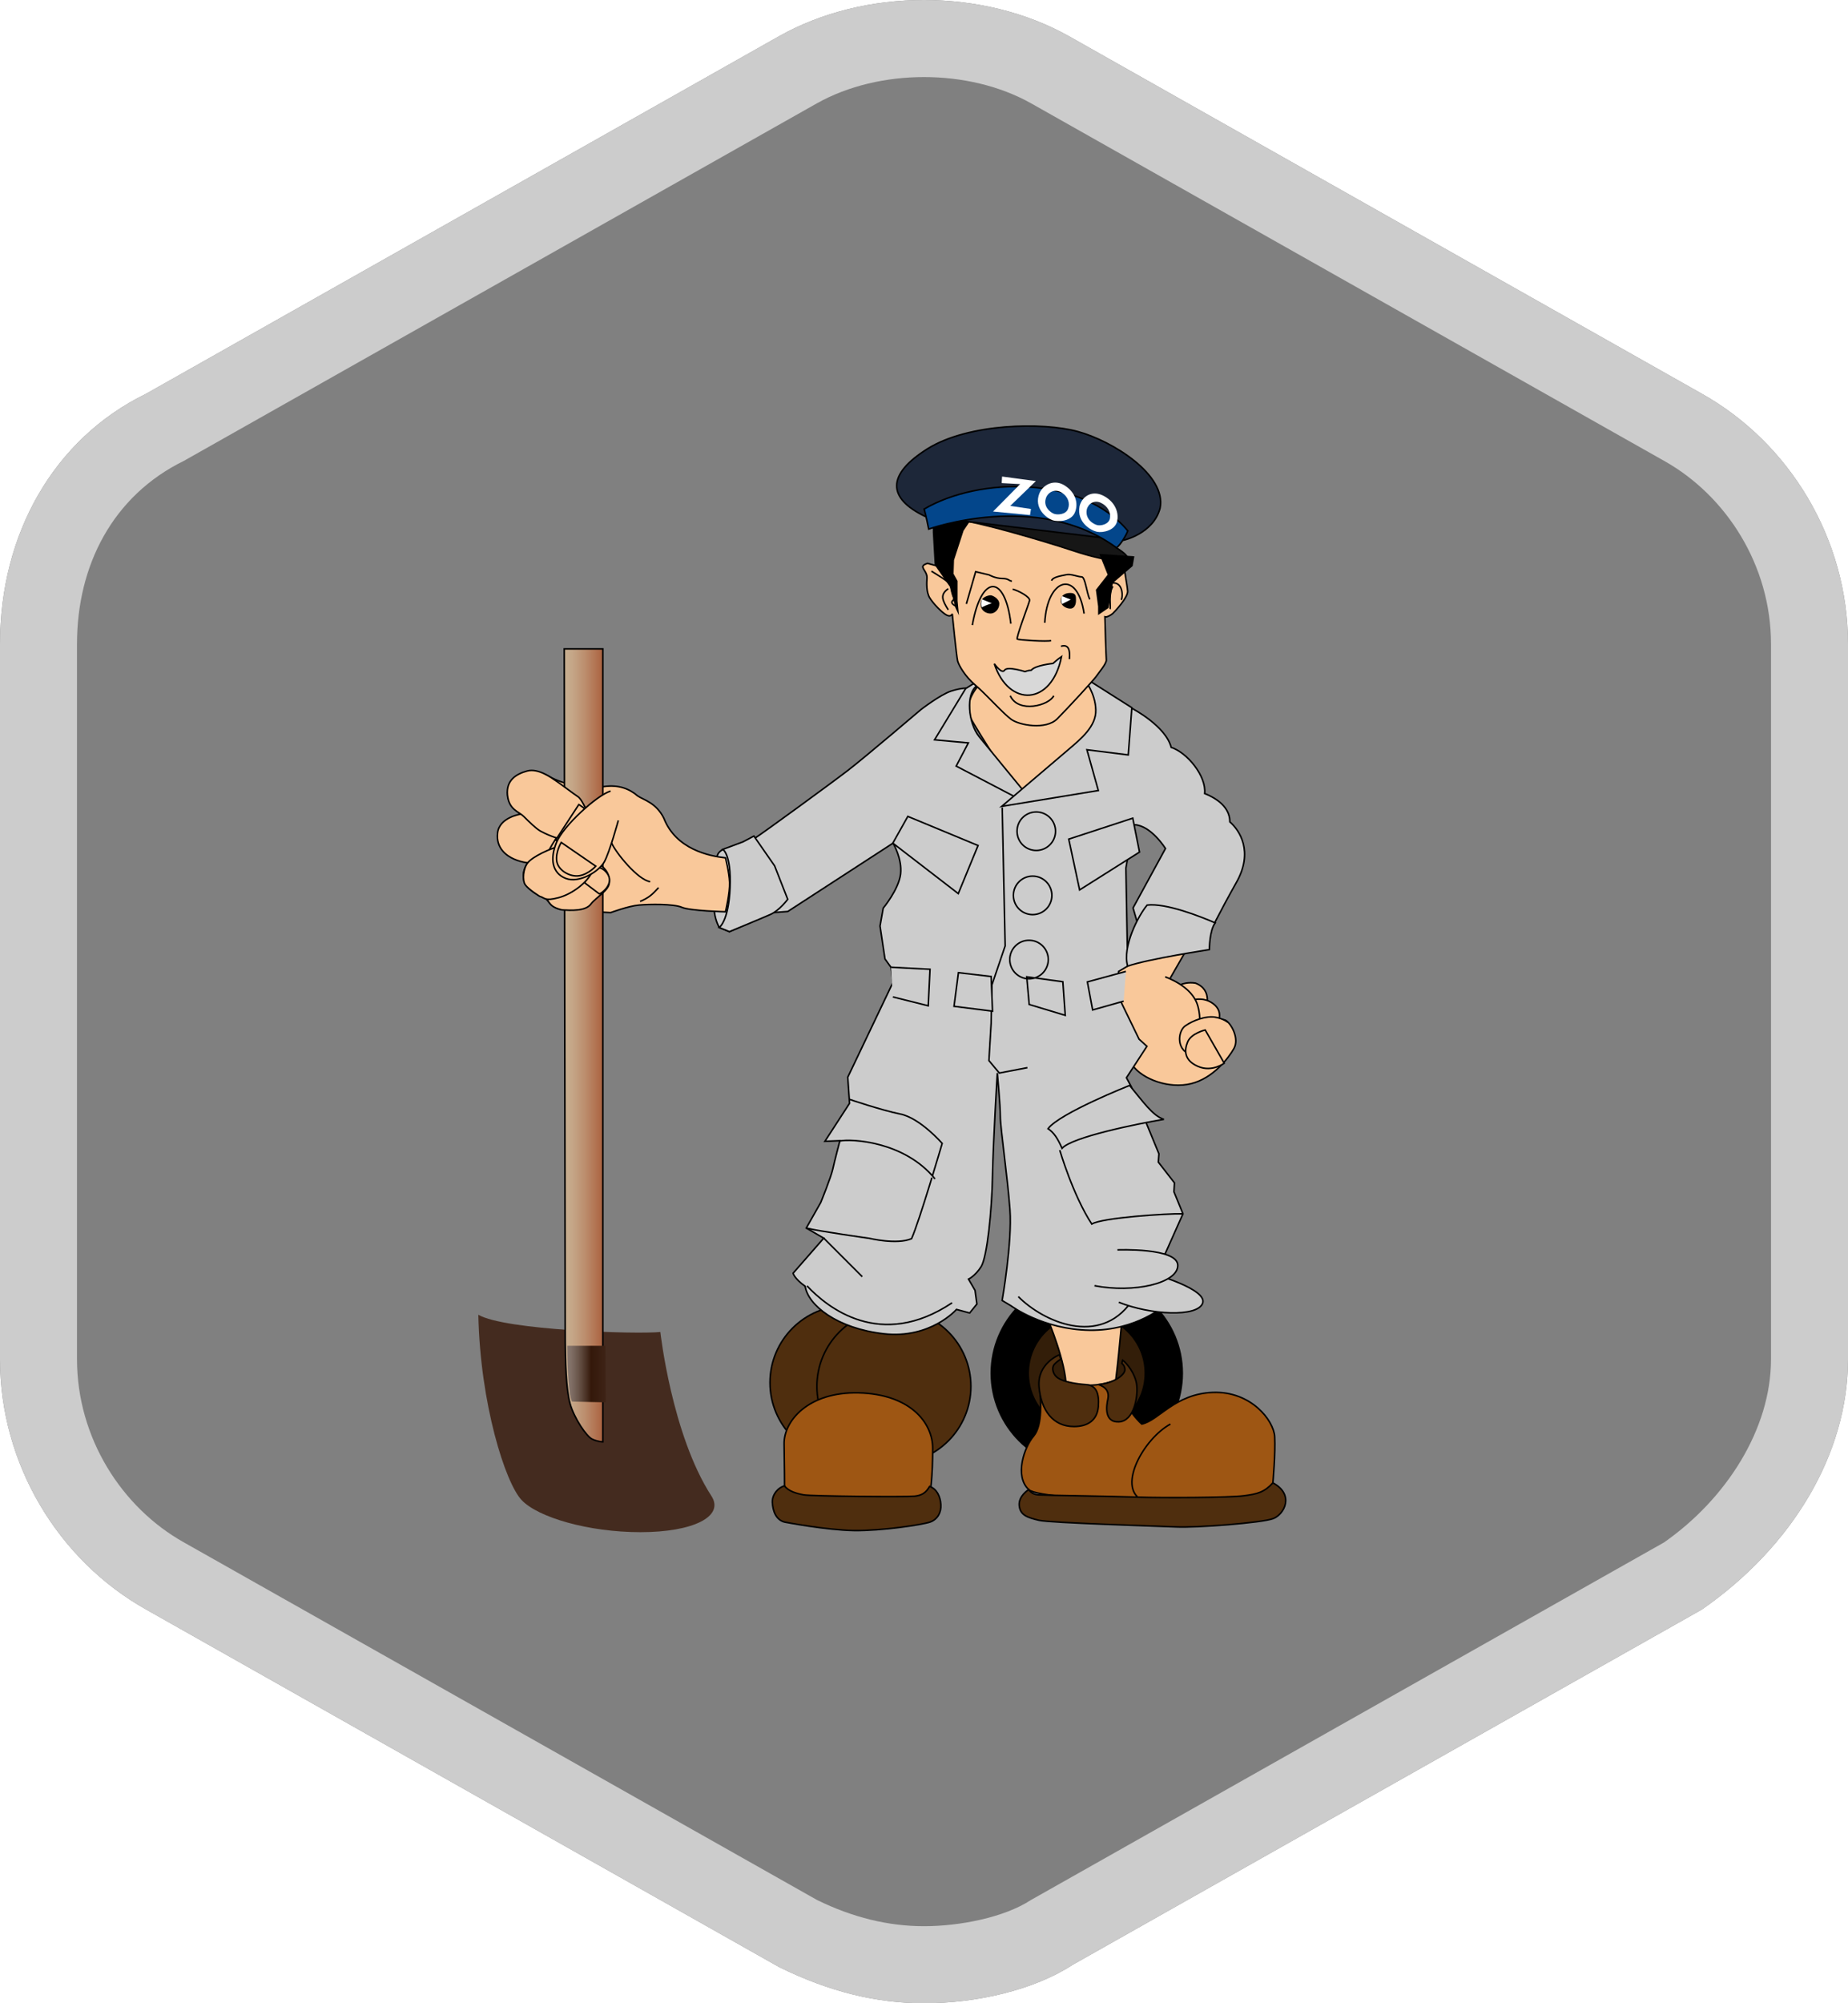 <svg xmlns="http://www.w3.org/2000/svg" width="24" height="26" viewBox="0 0 24 26">
  <rect x="0" y="0" width="24" height="26" fill="#808080" stroke="none"/>
  <defs>
    <linearGradient id="zookeeper-gray-a" x1="-.001%" x2="99.999%" y1="50%" y2="50%">
      <stop offset="0%" stop-color="#442B1F"/>
      <stop offset="100%" stop-color="#442B1F"/>
    </linearGradient>
    <linearGradient id="zookeeper-gray-b" x1="-.002%" y1="50%" y2="50%">
      <stop offset="0%" stop-color="#C8B091"/>
      <stop offset="19.87%" stop-color="#C5A788"/>
      <stop offset="52.9%" stop-color="#BC8E6E"/>
      <stop offset="94.79%" stop-color="#AD6745"/>
      <stop offset="99.44%" stop-color="#AB6240"/>
    </linearGradient>
    <linearGradient id="zookeeper-gray-c" x1="0%" x2="100.003%" y1="50.003%" y2="50.003%">
      <stop offset="0%" stop-color="#88786F"/>
      <stop offset="10.54%" stop-color="#806F66"/>
      <stop offset="28.06%" stop-color="#6B574C"/>
      <stop offset="50.27%" stop-color="#493023"/>
      <stop offset="62.19%" stop-color="#34180A"/>
      <stop offset="100%" stop-color="#3E2316"/>
    </linearGradient>
    <linearGradient id="zookeeper-gray-d" x1="50%" x2="50%" y1="99.999%" y2="-.002%">
      <stop offset="37.24%" stop-color="#1D2739"/>
      <stop offset="99.44%" stop-color="#1D2739"/>
    </linearGradient>
  </defs>
  <g fill="none">
    <path fill="#FFF" d="M24,8.358 C24,7.004 23.249,5.751 22.098,5.108 L13.881,0.469 C12.764,-0.156 11.236,-0.156 10.123,0.467 L1.898,5.11 C0.697,5.695 0,6.931 0,8.358 L0,0 L24,0 L24,8.358 Z M24,17.642 L24,26 L0,26 L0,17.642 C0,18.996 0.751,20.249 1.902,20.892 L10.119,25.531 C10.768,25.85 11.38,26 12,26 C12.685,26 13.428,25.829 13.936,25.498 L22.102,20.89 C23.277,20.075 24,18.868 24,17.642 Z"/>
    <path fill="#CCC" d="M23,8.358 C23,7.34 22.421,6.434 21.611,5.981 L13.389,1.34 C12.579,0.887 11.421,0.887 10.611,1.34 L2.389,5.981 C1.463,6.434 1,7.34 1,8.358 L1,17.642 C1,18.66 1.579,19.566 2.389,20.019 L10.611,24.66 C11.074,24.887 11.537,25 12,25 C12.463,25 13.042,24.887 13.389,24.66 L21.611,20.019 C22.421,19.453 23,18.547 23,17.642 L23,8.358 Z M24,8.358 L24,17.642 C24,18.868 23.277,20.075 22.102,20.89 L13.936,25.498 C13.428,25.829 12.685,26 12,26 C11.38,26 10.768,25.85 10.119,25.531 L1.902,20.892 C0.751,20.249 0,18.996 0,17.642 L0,8.358 C0,6.931 0.697,5.695 1.898,5.11 L10.123,0.467 C11.236,-0.156 12.764,-0.156 13.881,0.469 L22.098,5.108 C23.249,5.751 24,7.004 24,8.358 Z"/>
    <g transform="translate(6.2 5.5)">
      <ellipse cx="7.914" cy="12.323" fill="#331E09" stroke="#000" stroke-width=".5" rx="1" ry="1"/>
      <path fill="#F9C89A" stroke="#000" stroke-width=".02" d="M4.615 11.468C4.615 11.468 4.79 12.208 4.814 12.428 4.837 12.647 5.282 12.752 5.328 12.497 5.375 12.243 5.539 11.618 5.539 11.618L4.615 11.468zM7.411 11.63C7.411 11.63 7.645 12.185 7.645 12.497 7.645 12.809 8.207 12.856 8.254 12.647 8.301 12.439 8.371 11.618 8.371 11.618L7.411 11.63z"/>
      <path fill="#A15813" stroke="#000" stroke-width=".02" d="M5.301,12.127 C5.208,12.166 4.942,12.196 4.841,12.158 C4.739,12.119 4.849,12.52 4.88,12.644 C4.911,12.767 5.239,12.744 5.239,12.744 L5.301,12.127 Z"/>
      <ellipse cx="4.8" cy="12.445" fill="#4F2E0E" stroke="#000" stroke-width=".02" rx="1" ry="1"/>
      <ellipse cx="5.409" cy="12.494" fill="#4F2E0E" stroke="#000" stroke-width=".02" rx="1" ry="1"/>
      <path fill="#9E5613" stroke="#000" stroke-width=".02" d="M3.989,13.786 C3.989,13.786 3.989,13.544 3.983,13.243 C3.977,12.942 4.299,12.561 4.954,12.578 C5.609,12.595 5.913,12.954 5.913,13.301 C5.913,13.648 5.884,13.925 5.849,13.995 C5.814,14.064 4.135,14.087 4.071,14.024 C4.006,13.96 3.989,13.786 3.989,13.786 Z"/>
      <path fill="#4F2E0E" stroke="#000" stroke-width=".02" d="M3.989,14.255 C3.877,14.226 3.836,14.11 3.831,14 C3.825,13.891 3.918,13.798 3.989,13.786 C4.041,13.856 4.147,13.885 4.24,13.902 C4.334,13.919 5.533,13.931 5.674,13.919 C5.814,13.908 5.849,13.827 5.873,13.792 C5.972,13.827 6.013,13.931 6.019,14.029 C6.025,14.128 5.978,14.22 5.878,14.255 C5.779,14.289 5.252,14.37 4.89,14.365 C4.527,14.359 3.989,14.255 3.989,14.255 Z"/>
      <path fill="#9E5613" stroke="#000" stroke-width=".02" d="M8.353,12.381 C8.353,12.381 8.037,12.566 7.634,12.428 C7.37,12.393 7.3,12.393 7.306,12.52 C7.312,12.647 7.347,12.994 7.224,13.139 C7.101,13.283 6.972,13.659 7.16,13.833 C7.347,14.006 10.056,13.989 10.161,13.96 C10.266,13.931 10.331,13.746 10.331,13.746 C10.331,13.746 10.366,13.353 10.354,13.145 C10.342,12.937 10.05,12.555 9.553,12.572 C9.055,12.59 8.85,12.937 8.628,12.983 C8.441,12.809 8.371,12.607 8.371,12.566 C8.371,12.526 8.353,12.381 8.353,12.381 Z"/>
      <path fill="#4F2E0E" stroke="#000" stroke-width=".02" d="M7.748 13.015C7.923 13.015 8.049 12.936 8.064 12.757 8.078 12.578 8.034 12.48 7.906 12.471 7.777 12.462 7.619 12.436 7.543 12.387 7.467 12.338 7.458 12.248 7.49 12.211 7.522 12.173 7.578 12.139 7.578 12.139L7.558 12.084C7.558 12.084 7.268 12.194 7.294 12.5 7.321 12.806 7.476 13.015 7.748 13.015zM8.067 12.471C8.181 12.509 8.205 12.581 8.188 12.659 8.171 12.737 8.133 12.963 8.331 12.954 8.529 12.945 8.581 12.624 8.563 12.477 8.546 12.329 8.431 12.188 8.379 12.153 8.372 12.176 8.369 12.196 8.369 12.196 8.369 12.196 8.408 12.22 8.409 12.277 8.41 12.335 8.292 12.445 8.067 12.471z"/>
      <path stroke="#000" stroke-width=".02" d="M9,12.983 C8.65,13.176 8.315,13.792 8.619,13.962"/>
      <path fill="#4F2E0E" stroke="#000" stroke-width=".02" d="M7.16,13.833 C7.16,13.833 7.025,13.914 7.037,14.041 C7.049,14.168 7.148,14.197 7.294,14.232 C7.441,14.266 8.827,14.307 9.079,14.318 C9.33,14.33 10.19,14.266 10.337,14.209 C10.483,14.151 10.612,13.896 10.331,13.746 C10.22,13.867 10.132,13.891 9.95,13.914 C9.769,13.937 8.921,13.943 8.57,13.931 C8.219,13.919 7.37,13.908 7.282,13.902 C7.195,13.896 7.16,13.833 7.16,13.833 Z"/>
      <path fill="#F9C89A" stroke="#000" stroke-width=".02" d="M6.54 3.356C6.499 3.402 6.306 3.622 6.399 3.807 6.493 3.992 7.025 4.801 7.025 4.801 7.025 4.801 8.201 4.212 8.166 3.934 8.131 3.657 7.891 3.327 7.891 3.327L6.54 3.356zM9.432 7.644C9.471 7.594 9.556 7.35 9.326 7.26 9.143 7.23 9.01 7.34 8.971 7.395 8.932 7.45 9.053 7.744 9.127 7.754 9.202 7.764 9.432 7.644 9.432 7.644z"/>
      <path fill="#F9C89A" stroke="#000" stroke-width=".02" d="M9.592,7.827 C9.627,7.766 9.701,7.612 9.529,7.509 C9.358,7.406 9.127,7.514 9.069,7.621 C9.01,7.729 9.166,7.967 9.198,7.967 C9.229,7.967 9.592,7.827 9.592,7.827 Z"/>
      <path fill="#F9C89A" stroke="#000" stroke-width=".02" d="M9.207,6.831 L8.991,7.207 C8.991,7.207 9.112,7.363 9.159,7.559 C9.205,7.756 9.127,7.825 9.194,7.814 C9.26,7.802 9.646,7.698 9.72,7.744 C9.794,7.791 9.896,7.98 9.826,8.107 C9.755,8.234 9.553,8.496 9.268,8.565 C8.983,8.635 8.64,8.508 8.511,8.33 C8.382,8.153 8.18,7.582 8.172,7.482 C8.164,7.382 8.301,7.078 8.301,7.078 L8.831,6.842 L9.207,6.831 Z"/>
      <path fill="#F9C89A" stroke="#000" stroke-width=".02" d="M8.932,7.178 C9.074,7.232 9.299,7.351 9.356,7.556 C9.412,7.76 9.378,7.982 9.186,8.09"/>
      <path fill="#F9C89A" stroke="#000" stroke-width=".02" d="M9.547,8.132 C9.494,8.165 9.51,8.219 9.291,8.188 C9.073,8.157 9.088,7.887 9.194,7.814 C9.299,7.74 9.467,7.683 9.58,7.702 C9.693,7.721 9.748,7.771 9.748,7.771"/>
      <path fill="#F9C89A" stroke="#000" stroke-width=".02" d="M9.452,7.868 L9.699,8.299 C9.699,8.299 9.543,8.419 9.361,8.342 C9.178,8.264 9.178,8.135 9.224,8.023 C9.27,7.911 9.452,7.868 9.452,7.868 Z"/>
      <path fill="#CCC" stroke="#000" stroke-width=".02" d="M8.507,3.697 C8.507,3.697 8.94,3.923 9.01,4.2 C9.221,4.269 9.469,4.575 9.445,4.799 C9.672,4.891 9.772,5.021 9.772,5.167 C9.897,5.275 10.084,5.552 9.857,5.953 C9.631,6.354 9.498,6.631 9.498,6.631 L8.593,6.553 L8.515,6.284 L8.936,5.513 C8.936,5.513 8.749,5.212 8.531,5.204 C8.476,5.435 8.422,5.767 8.422,5.767 L8.445,7.039 L8.328,7.108 L8.305,7.394 L8.593,7.987 L8.695,8.08 L8.429,8.488 L8.492,8.604 L8.851,9.475 L8.843,9.583 L9.053,9.853 L9.046,9.968 L9.163,10.254 L8.936,10.763 L8.796,11.04 L8.929,11.441 C8.929,11.441 8.562,11.772 7.953,11.765 C7.345,11.757 6.932,11.449 6.932,11.449 L6.815,11.379 C6.815,11.379 6.947,10.624 6.916,10.2 C6.885,9.776 6.791,9.136 6.791,8.989 C6.791,8.843 6.752,8.427 6.752,8.427 C6.752,8.427 6.698,9.313 6.69,9.76 C6.682,10.207 6.62,10.816 6.542,10.94 C6.463,11.063 6.378,11.102 6.378,11.102 L6.463,11.248 L6.487,11.425 L6.393,11.541 L6.222,11.495 C6.222,11.495 5.886,11.88 5.278,11.811 C4.669,11.742 4.295,11.441 4.256,11.194 C4.115,11.094 4.1,11.025 4.1,11.025 L4.498,10.57 L4.271,10.439 L4.459,10.107 C4.459,10.107 4.591,9.783 4.615,9.675 C4.638,9.568 4.708,9.305 4.708,9.305 L4.513,9.313 L4.833,8.82 L4.81,8.481 L5.395,7.255 L5.371,7.054 L5.293,6.946 L5.229,6.519 L5.27,6.287 C5.27,6.287 5.472,6.044 5.496,5.844 C5.519,5.644 5.398,5.443 5.398,5.443 L4.031,6.33 L3.836,6.345 L3.273,6.592 L3.141,6.538 C3.141,6.538 3.094,6.461 3.078,6.337 C3.062,6.214 3.078,5.659 3.125,5.582 C3.172,5.505 3.281,5.505 3.281,5.505 C3.281,5.505 3.46,5.474 3.601,5.381 C3.741,5.289 4.607,4.657 4.817,4.495 C5.028,4.333 5.761,3.709 5.761,3.709 C5.761,3.709 6.011,3.516 6.151,3.47 C6.292,3.423 6.385,3.431 6.385,3.431 L6.393,4.094 L7.025,4.801 L7.712,4.395 L8.258,3.894 L8.507,3.697 Z"/>
      <path fill="#CCC" stroke="#000" stroke-width=".02" d="M6.434,3.379 L6.341,3.437 L5.937,4.102 L6.376,4.142 L6.218,4.443 L7.049,4.877 L7.119,4.796 C7.119,4.796 6.657,4.235 6.516,4.061 C6.376,3.888 6.335,3.5 6.493,3.396 C6.651,3.292 6.434,3.379 6.434,3.379"/>
      <path fill="#CCC" stroke="#000" stroke-width=".02" d="M6.809,4.966 L8.064,4.76 L7.916,4.231 L8.453,4.298 L8.499,3.685 L7.944,3.333 L7.891,3.327 C7.891,3.327 8.026,3.5 8.031,3.714 C8.037,3.928 7.838,4.09 7.675,4.229 C7.511,4.368 6.809,4.966 6.809,4.966 Z"/>
      <polygon fill="#CCC" stroke="#000" stroke-width=".02" points="8.511 5.119 8.599 5.559 7.821 6.05 7.68 5.391"/>
      <polyline fill="#CCC" stroke="#000" stroke-width=".02" points="6.816 4.981 6.854 6.777 6.681 7.286 6.672 7.779 6.643 8.265 6.778 8.427 7.143 8.357"/>
      <polygon fill="#CCC" stroke="#000" stroke-width=".02" points="7.134 7.178 7.166 7.537 7.634 7.678 7.603 7.242"/>
      <polyline fill="#CCC" stroke="#000" stroke-width=".02" points="8.422 7.108 7.922 7.244 7.99 7.608 8.393 7.494"/>
      <polygon fill="#CCC" stroke="#000" stroke-width=".02" points="6.672 7.174 6.69 7.624 6.19 7.561 6.247 7.124"/>
      <polyline fill="#CCC" stroke="#000" stroke-width=".02" points="5.371 7.054 5.878 7.08 5.855 7.554 5.395 7.439"/>
      <polygon fill="#CCC" stroke="#000" stroke-width=".02" points="5.395 5.443 6.245 6.098 6.502 5.474 5.59 5.096"/>
      <path fill="#CCC" stroke="#000" stroke-width=".02" d="M9.506 6.825C9.506 6.825 9.506 6.576 9.582 6.478 9.395 6.397 8.944 6.218 8.698 6.247 8.581 6.386 8.373 6.79 8.445 7.039 8.716 6.946 9.506 6.825 9.506 6.825zM3.591 5.351L3.86 5.738 4.03 6.172C4.03 6.172 3.924 6.316 3.807 6.368 3.69 6.42 3.273 6.592 3.273 6.592L3.14 6.538C3.14 6.538 3.263 6.461 3.281 6.021 3.298 5.582 3.187 5.524 3.187 5.524L3.45 5.426 3.591 5.351zM7.563 9.427C7.563 9.427 7.733 10.011 7.979 10.387 8.102 10.306 8.956 10.248 9.163 10.254"/>
      <path stroke="#000" stroke-width=".02" d="M4.271,10.439 C4.427,10.479 5.089,10.572 5.089,10.572 C5.089,10.572 5.445,10.658 5.638,10.577 C5.738,10.358 6.036,9.34 6.036,9.34 C6.036,9.34 5.75,9.011 5.492,8.959 C5.235,8.906 4.831,8.768 4.831,8.768"/>
      <path fill="#CCC" stroke="#000" stroke-width=".02" d="M4.708,9.309 C4.849,9.279 5.545,9.309 5.943,9.801"/>
      <path stroke="#000" stroke-width=".02" d="M4.498,10.57 L4.998,11.07"/>
      <path fill="#CCC" stroke="#000" stroke-width=".02" d="M4.281,11.19 C4.544,11.47 5.235,12.03 6.165,11.409"/>
      <path stroke="#000" stroke-width=".02" d="M7.025,11.329 C7.347,11.654 8.078,11.983 8.494,11.393"/>
      <path fill="#CCC" stroke="#000" stroke-width=".02" d="M8.33,11.402 C8.745,11.568 9.348,11.597 9.418,11.416 C9.488,11.235 8.796,11.04 8.796,11.04"/>
      <path fill="#CCC" stroke="#000" stroke-width=".02" d="M8.014 11.187C8.523 11.287 9.096 11.156 9.096 10.924 9.096 10.691 8.312 10.722 8.312 10.722M8.47 8.588C8.64 8.791 8.769 8.982 8.915 9.028 8.564 9.086 7.721 9.259 7.593 9.404 7.534 9.271 7.487 9.201 7.411 9.149 7.563 8.947 8.47 8.588 8.47 8.588z"/>
      <path fill="#F9C89A" stroke="#000" stroke-width=".02" d="M3.222,5.634 C3.011,5.611 2.579,5.524 2.421,5.119 C2.321,4.917 2.157,4.882 2.081,4.83 C1.982,4.744 1.841,4.68 1.642,4.709 C1.443,4.738 1.128,4.691 0.929,4.576 C0.73,4.46 0.519,4.535 0.449,4.634 C0.379,4.732 0.373,4.871 0.443,4.946 C0.513,5.021 0.56,5.067 0.56,5.067 C0.56,5.067 0.285,5.108 0.262,5.31 C0.238,5.513 0.385,5.611 0.478,5.651 C0.572,5.692 0.654,5.698 0.654,5.698 C0.654,5.698 0.548,5.836 0.624,5.969 C0.7,6.102 0.888,6.16 0.888,6.16 C0.888,6.16 0.975,6.282 1.069,6.299 C1.163,6.316 1.73,6.345 1.73,6.345 C1.73,6.345 1.964,6.258 2.099,6.247 C2.233,6.235 2.549,6.23 2.655,6.276 C2.76,6.322 3.222,6.334 3.222,6.334 C3.222,6.334 3.281,6.085 3.275,5.952 C3.269,5.819 3.222,5.634 3.222,5.634 Z"/>
      <path fill="url(#zookeeper-gray-a)" d="M2.376,11.788 C2.056,11.819 0.355,11.765 0.012,11.564 C0.036,12.721 0.363,13.746 0.574,13.969 C0.784,14.193 1.44,14.386 2.118,14.386 C2.797,14.386 3.213,14.184 3.039,13.916 C2.524,13.121 2.376,11.788 2.376,11.788 Z"/>
      <path fill="url(#zookeeper-gray-b)" stroke="#000" stroke-width=".02" d="M1.629,13.214 L1.629,2.922 L1.128,2.922 C1.128,2.922 1.14,11.329 1.14,11.769 C1.14,12.208 1.153,12.532 1.203,12.717 C1.254,12.902 1.416,13.145 1.492,13.179 C1.568,13.214 1.629,13.214 1.629,13.214 Z"/>
      <path fill="url(#zookeeper-gray-c)" d="M1.662,11.967 L1.167,11.967 C1.167,11.967 1.167,12.598 1.23,12.691 C1.315,12.694 1.667,12.701 1.667,12.701 L1.662,11.967 Z"/>
      <path fill="#F9C89A" stroke="#000" stroke-width=".02" d="M1.086,5.285 C1.086,5.285 0.844,5.627 0.859,5.735 C0.873,5.842 1.327,5.765 1.356,5.627 C1.385,5.489 1.086,5.285 1.086,5.285 Z"/>
      <path fill="#F9C89A" stroke="#000" stroke-width=".02" d="M1.104,6.31 C1.21,6.316 1.403,6.328 1.473,6.235 C1.543,6.143 1.713,6.056 1.713,5.952 C1.713,5.848 1.683,5.79 1.578,5.709 C1.473,5.628 0.958,5.825 0.929,5.877 C0.899,5.929 0.858,6.073 0.876,6.114 C0.894,6.154 0.929,6.23 0.981,6.264 C1.034,6.299 1.104,6.31 1.104,6.31 Z"/>
      <path fill="#F9C89A" stroke="#000" stroke-width=".02" d="M1.397,5.961 L1.581,6.1 C1.581,6.118 1.814,5.969 1.667,5.813 C1.519,5.657 1.397,5.897 1.397,5.897 L1.397,5.961 Z"/>
      <path fill="#F9C89A" stroke="#000" stroke-width=".02" d="M.808 6.133C.878 6.152.87 6.199 1.05 6.152 1.229 6.106 1.432 5.952 1.49 5.813 1.549 5.674 1.221 5.447 1.085 5.478.948 5.509.714 5.62.654 5.698.593 5.775.582 5.925.621 5.983.66 6.041.808 6.133.808 6.133zM1.443 5.058C1.401 4.996 1.358 4.873 1.303 4.838 1.248 4.803 1.069 4.665 1.014 4.63.96 4.595.792 4.468.648 4.506.504 4.545.371 4.626.39 4.819.41 5.011.535 5.031.601 5.096.667 5.162.761 5.254.816 5.285.87 5.316 1.026 5.389 1.143 5.401 1.26 5.412 1.373 5.339 1.416 5.266 1.459 5.193 1.443 5.058 1.443 5.058z"/>
      <path fill="#F9C89A" stroke="#000" stroke-width=".02" d="M1.317,4.942 L1.015,5.405 C1.015,5.405 1.345,5.518 1.466,5.35 C1.632,5.118 1.317,4.942 1.317,4.942 Z"/>
      <path fill="#F9C89A" stroke="#000" stroke-width=".02" d="M1.73,4.767 C1.555,4.819 1.116,5.218 1.028,5.432 C0.94,5.646 0.97,5.831 1.145,5.9 C1.321,5.969 1.578,5.813 1.648,5.686 C1.718,5.559 1.83,5.148 1.83,5.148"/>
      <path fill="#F9C89A" stroke="#000" stroke-width=".02" d="M1.089 5.434L1.537 5.742C1.537 5.742 1.446 5.845 1.325 5.866 1.205 5.887 1.047 5.797 1.03 5.676 1.013 5.555 1.089 5.434 1.089 5.434zM1.744 5.443C1.796 5.566 2.086 5.923 2.244 5.943M2.113 6.2C2.233 6.148 2.269 6.111 2.353 6.021"/>
      <path fill="#000" d="M7.258 5.548C7.114 5.548 6.998 5.432 6.998 5.288 6.998 5.145 7.114 5.028 7.258 5.028 7.401 5.028 7.518 5.145 7.518 5.288 7.518 5.432 7.401 5.548 7.258 5.548zM7.258 5.528C7.39 5.528 7.498 5.421 7.498 5.288 7.498 5.156 7.39 5.048 7.258 5.048 7.125 5.048 7.018 5.156 7.018 5.288 7.018 5.421 7.125 5.528 7.258 5.528zM7.211 6.381C7.067 6.381 6.951 6.265 6.951 6.121 6.951 5.977 7.067 5.861 7.211 5.861 7.354 5.861 7.471 5.977 7.471 6.121 7.471 6.265 7.354 6.381 7.211 6.381zM7.211 6.361C7.343 6.361 7.451 6.254 7.451 6.121 7.451 5.989 7.343 5.881 7.211 5.881 7.078 5.881 6.971 5.989 6.971 6.121 6.971 6.254 7.078 6.361 7.211 6.361zM7.164 7.214C7.02 7.214 6.904 7.097 6.904 6.954 6.904 6.81 7.02 6.694 7.164 6.694 7.308 6.694 7.424 6.81 7.424 6.954 7.424 7.097 7.308 7.214 7.164 7.214zM7.164 7.194C7.296 7.194 7.404 7.086 7.404 6.954 7.404 6.821 7.296 6.714 7.164 6.714 7.031 6.714 6.924 6.821 6.924 6.954 6.924 7.086 7.031 7.194 7.164 7.194z"/>
      <path fill="#F9C89A" stroke="#000" stroke-width=".02" d="M5.976,1.847 L5.847,1.812 C5.847,1.812 5.777,1.828 5.785,1.862 C5.793,1.897 5.843,1.939 5.839,2.001 C5.835,2.063 5.828,2.182 5.874,2.259 C5.921,2.336 6.034,2.452 6.093,2.483 C6.151,2.514 6.167,2.467 6.167,2.467 C6.167,2.467 6.222,3.022 6.237,3.08 C6.253,3.138 6.335,3.281 6.467,3.393 C6.6,3.504 6.826,3.759 6.932,3.836 C7.037,3.913 7.384,3.978 7.532,3.828 C7.68,3.678 8,3.331 8.035,3.281 C8.07,3.231 8.172,3.111 8.168,3.065 C8.164,3.019 8.149,2.525 8.149,2.506 C8.172,2.514 8.223,2.487 8.25,2.464 C8.277,2.44 8.449,2.255 8.445,2.174 C8.441,2.094 8.39,1.87 8.41,1.855 C8.429,1.839 8.457,1.777 8.422,1.762 C8.386,1.747 8.18,1.897 8.18,1.897 C8.18,1.897 8.138,1.37 7.946,1.234 C7.754,1.098 6.198,1.003 6.105,1.126 C6.011,1.249 5.976,1.847 5.976,1.847 Z"/>
      <polygon fill="#000" points="6.254 2.487 6.208 2.388 6.141 2.123 5.938 1.831 5.914 1.407 5.914 1.326 6.477 1.145 6.314 1.388 6.19 1.77 6.184 1.947 6.236 2.04 6.236 2.298"/>
      <path fill="#161616" stroke="#000" stroke-width=".02" d="M8.301,1.61 C8.704,1.87 8.178,1.795 7.745,1.65 C7.312,1.506 6.446,1.257 6.247,1.251 C6.048,1.245 7.563,1.13 7.797,1.205 C8.031,1.28 8.301,1.61 8.301,1.61 Z"/>
      <path fill="url(#zookeeper-gray-d)" stroke="#000" stroke-width=".02" d="M5.816,1.203 C5.317,0.964 5.317,0.656 5.847,0.324 C6.378,-0.007 7.345,-0.023 7.797,0.101 C8.25,0.224 8.952,0.663 8.866,1.095 C8.78,1.427 8.39,1.512 8.39,1.512 L5.816,1.203 Z"/>
      <path fill="#03468B" stroke="#000" stroke-width=".02" d="M5.861,1.367 C5.861,1.367 5.826,1.188 5.802,1.107 C6.522,0.685 7.85,0.673 8.447,1.39 C8.429,1.442 8.353,1.569 8.301,1.61 C7.277,0.858 5.861,1.367 5.861,1.367 Z"/>
      <polygon fill="#FFF" points="7.189 1.106 7.177 1.185 6.697 1.139 7.049 .783 6.809 .77 6.814 .685 7.253 .744 6.92 1.066"/>
      <path fill="#FFF" d="M7.63.803C7.764.889 7.809 1.028 7.761 1.148 7.714 1.268 7.541 1.278 7.467 1.251 7.393 1.224 7.22 1.098 7.3.899 7.354.783 7.497.716 7.63.803zM7.388.953C7.338 1.075 7.444 1.153 7.49 1.169 7.535 1.185 7.641 1.179 7.67 1.106 7.699 1.032 7.672.947 7.59.894 7.508.841 7.42.881 7.388.953zM8.119.929C8.264.997 8.333 1.131 8.31 1.257 8.287 1.384 8.124 1.418 8.047 1.402 7.971 1.386 7.781 1.283 7.82 1.072 7.849.948 7.974.861 8.119.929zM7.914 1.114C7.89 1.243 8.006 1.306 8.053 1.316 8.1 1.326 8.201 1.305 8.215 1.227 8.229 1.15 8.186 1.068 8.097 1.026 8.009.985 7.932 1.038 7.914 1.114z"/>
      <polygon fill="#000" points="8.061 2.483 8.197 2.39 8.253 2.067 8.51 1.847 8.532 1.72 8.077 1.689 8.185 1.959 8.032 2.155 8.061 2.371"/>
      <path stroke="#000" stroke-width=".02" d="M7.953 2.279C7.914 2.202 7.894 1.987 7.847 1.987 7.8 1.987 7.71 1.947 7.651 1.959 7.593 1.972 7.473 1.986 7.457 2.037M6.942 2.042C6.903 2.042 6.903 2.008 6.816 2.008 6.728 2.008 6.646 1.962 6.646 1.962L6.471 1.92 6.35 2.338M6.951 2.147C7.021 2.163 7.181 2.248 7.171 2.294 7.161 2.34 6.991 2.783 7.011 2.795 7.031 2.807 7.401 2.83 7.451 2.814M7.579 2.888C7.713 2.846 7.689 3.015 7.689 3.055M6.928 2.595C6.852 1.95 6.544 1.95 6.428 2.613M7.368 2.583C7.4 2.001 7.793 1.882 7.879 2.464"/>
      <path fill="#000" d="M6.664 2.463C6.723 2.463 6.778 2.405 6.778 2.337 6.778 2.268 6.69 2.226 6.664 2.226 6.638 2.226 6.534 2.249 6.534 2.337 6.534 2.424 6.605 2.463 6.664 2.463zM7.7 2.399C7.75 2.399 7.774 2.351 7.774 2.294 7.774 2.238 7.774 2.196 7.7 2.196 7.626 2.196 7.576 2.231 7.576 2.297 7.576 2.363 7.65 2.399 7.7 2.399z"/>
      <path fill="#D8D8D8" stroke="#000" stroke-width=".02" d="M6.713,3.115 C6.9,3.682 7.458,3.663 7.586,3.022 C7.543,3.05 7.475,3.111 7.475,3.111 C7.475,3.111 7.243,3.134 7.193,3.199 C7.158,3.199 7.111,3.217 7.111,3.217 C7.111,3.217 6.881,3.143 6.846,3.199 C6.811,3.255 6.713,3.115 6.713,3.115 Z"/>
      <path stroke="#000" stroke-width=".02" d="M7.485,3.53 C7.425,3.657 7.026,3.762 6.92,3.53"/>
      <path fill="#FCFCFC" d="M7.592 2.237L7.707 2.282C7.707 2.282 7.592 2.34 7.592 2.34 7.592 2.34 7.572 2.292 7.592 2.237zM6.551 2.277C6.637 2.312 6.68 2.33 6.68 2.33 6.68 2.33 6.611 2.351 6.551 2.382 6.551 2.382 6.531 2.348 6.551 2.277z"/>
      <path stroke="#000" stroke-width=".02" d="M8.253 2.11C8.193 2.2 8.228 2.378 8.216 2.405M8.361 2.286C8.386 2.246 8.386 2.039 8.233 2.069M5.896 1.913C5.959 1.954 6.13 2.048 6.143 2.097 6.155 2.146 6.162 2.212 6.187 2.255 6.212 2.298 6.098 2.302 6.215 2.369M6.115 2.415C6.037 2.29 6.004 2.218 6.115 2.141"/>
    </g>
  </g>
</svg>
